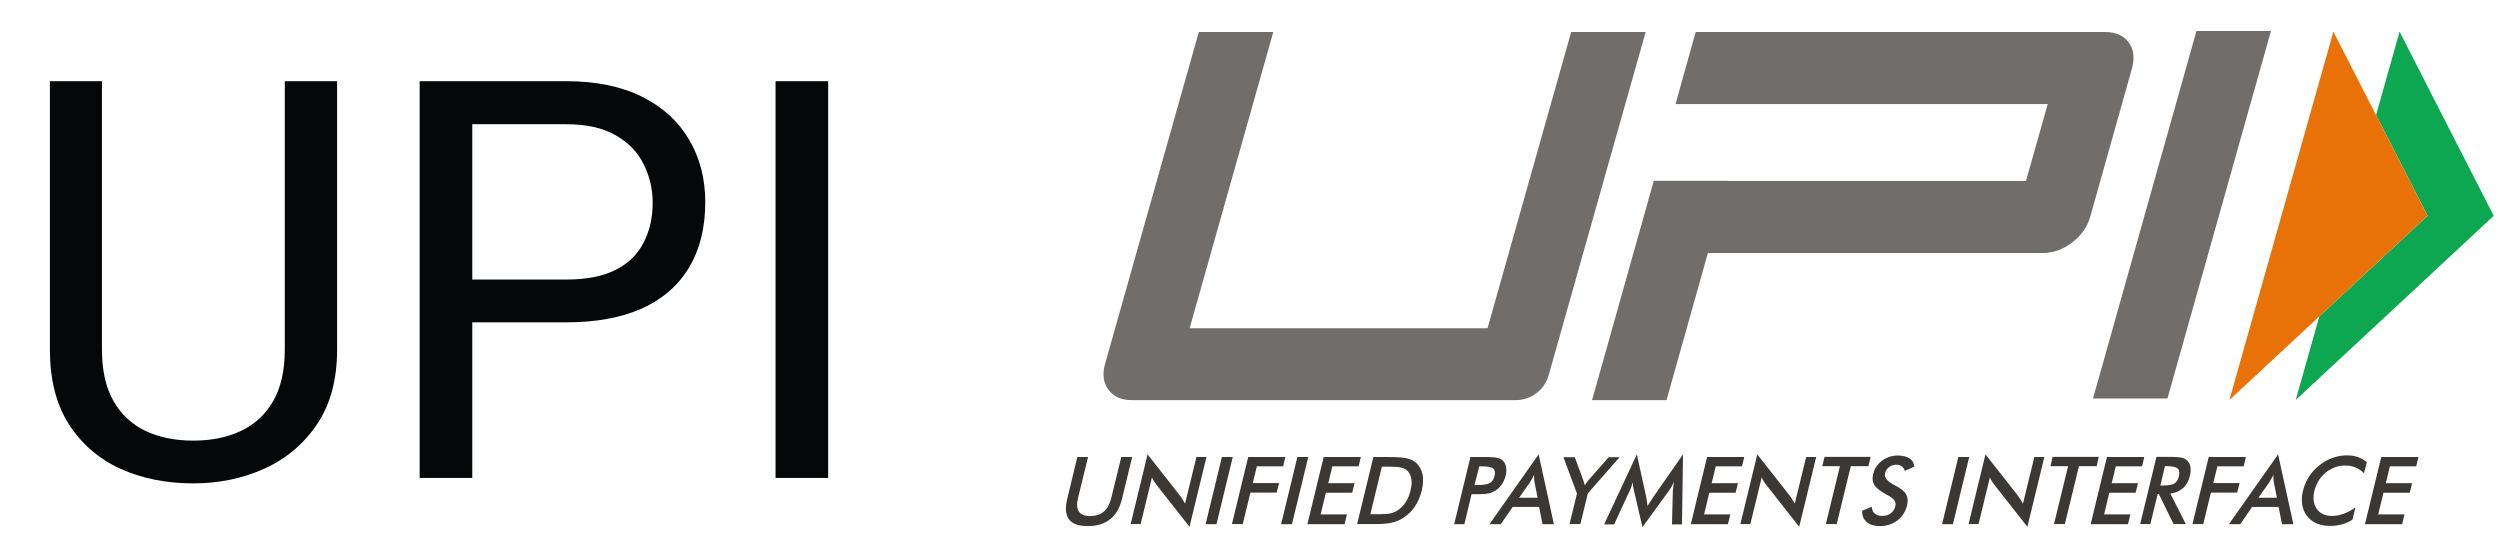<svg width="68" height="15" viewBox="0 0 68 15" fill="none" xmlns="http://www.w3.org/2000/svg">
<path d="M7.746 2.208H9.169V9.509C9.169 10.319 8.989 10.994 8.628 11.532C8.268 12.071 7.788 12.476 7.19 12.748C6.597 13.015 5.952 13.148 5.256 13.148C4.524 13.148 3.862 13.015 3.269 12.748C2.681 12.476 2.214 12.071 1.868 11.532C1.528 10.994 1.357 10.319 1.357 9.509V2.208H2.773V9.509C2.773 10.072 2.876 10.537 3.084 10.902C3.292 11.268 3.581 11.54 3.951 11.718C4.327 11.896 4.762 11.985 5.256 11.985C5.755 11.985 6.19 11.896 6.56 11.718C6.936 11.54 7.227 11.268 7.435 10.902C7.642 10.537 7.746 10.072 7.746 9.509V2.208ZM15.396 8.768H12.512V7.604H15.396C15.954 7.604 16.406 7.515 16.752 7.337C17.098 7.159 17.35 6.912 17.508 6.596C17.671 6.28 17.753 5.919 17.753 5.514C17.753 5.143 17.671 4.795 17.508 4.469C17.35 4.143 17.098 3.881 16.752 3.683C16.406 3.48 15.954 3.379 15.396 3.379H12.846V13H11.415V2.208H15.396C16.211 2.208 16.9 2.349 17.463 2.631C18.027 2.912 18.454 3.303 18.746 3.802C19.037 4.296 19.183 4.862 19.183 5.499C19.183 6.191 19.037 6.781 18.746 7.27C18.454 7.76 18.027 8.133 17.463 8.39C16.9 8.642 16.211 8.768 15.396 8.768ZM22.526 2.208V13H21.095V2.208H22.526Z" fill="#050708"/>
<path fill-rule="evenodd" clip-rule="evenodd" d="M29.304 12.431H29.595L29.323 13.543C29.281 13.706 29.29 13.833 29.346 13.915C29.401 13.996 29.503 14.037 29.655 14.037C29.802 14.037 29.927 13.996 30.024 13.915C30.121 13.833 30.186 13.706 30.227 13.543L30.499 12.431H30.795L30.518 13.57C30.458 13.815 30.352 14.001 30.195 14.123C30.043 14.246 29.84 14.31 29.59 14.31C29.341 14.31 29.17 14.251 29.078 14.128C28.986 14.005 28.967 13.819 29.027 13.575L29.304 12.431V12.431ZM64.327 14.259L64.77 12.431H65.781L65.721 12.685H65.005L64.895 13.143H65.61L65.545 13.402H64.83L64.687 13.992H65.402L65.338 14.259H64.327V14.259ZM64.299 12.876C64.235 12.803 64.156 12.749 64.073 12.717C63.99 12.681 63.898 12.662 63.792 12.662C63.593 12.662 63.418 12.726 63.261 12.853C63.104 12.98 63.003 13.148 62.952 13.352C62.906 13.547 62.924 13.711 63.017 13.842C63.104 13.969 63.243 14.033 63.427 14.033C63.533 14.033 63.64 14.015 63.746 13.974C63.852 13.938 63.958 13.878 64.069 13.801L63.986 14.137C63.893 14.196 63.797 14.237 63.695 14.264C63.593 14.291 63.492 14.305 63.381 14.305C63.243 14.305 63.118 14.282 63.012 14.237C62.906 14.191 62.818 14.123 62.749 14.033C62.68 13.947 62.638 13.842 62.62 13.724C62.601 13.606 62.606 13.479 62.643 13.343C62.675 13.207 62.73 13.084 62.804 12.966C62.878 12.848 62.975 12.744 63.086 12.658C63.197 12.567 63.316 12.499 63.446 12.454C63.575 12.409 63.704 12.386 63.838 12.386C63.944 12.386 64.041 12.399 64.133 12.431C64.221 12.463 64.304 12.508 64.378 12.572L64.299 12.876ZM61.429 13.538H61.932L61.849 13.121C61.844 13.094 61.84 13.062 61.84 13.03C61.835 12.994 61.835 12.957 61.835 12.916C61.817 12.957 61.798 12.993 61.775 13.03C61.757 13.066 61.738 13.098 61.72 13.125L61.429 13.538H61.429ZM62.071 14.259L61.978 13.788H61.258L60.935 14.259H60.626L61.964 12.359L62.38 14.259H62.071ZM59.634 14.259L60.077 12.431H61.088L61.028 12.685H60.312L60.202 13.139H60.917L60.852 13.398H60.137L59.929 14.255H59.634V14.259H59.634ZM58.762 13.207H58.817C58.974 13.207 59.081 13.189 59.141 13.152C59.2 13.116 59.242 13.053 59.265 12.957C59.288 12.857 59.279 12.785 59.233 12.744C59.187 12.703 59.09 12.68 58.942 12.68H58.886L58.762 13.207L58.762 13.207ZM58.688 13.438L58.49 14.255H58.213L58.656 12.427H59.067C59.187 12.427 59.279 12.436 59.339 12.449C59.403 12.463 59.454 12.49 59.491 12.526C59.537 12.572 59.565 12.626 59.579 12.699C59.593 12.767 59.588 12.844 59.569 12.93C59.533 13.075 59.472 13.194 59.38 13.275C59.288 13.357 59.172 13.407 59.034 13.425L59.454 14.255H59.122L58.72 13.438H58.688L58.688 13.438ZM56.866 14.259L57.309 12.431H58.324L58.264 12.685H57.549L57.438 13.143H58.153L58.089 13.402H57.373L57.231 13.992H57.946L57.881 14.259H56.866L56.866 14.259ZM56.547 12.681L56.164 14.255H55.869L56.252 12.681H55.772L55.832 12.427H57.087L57.028 12.681H56.547H56.547ZM53.544 14.259L54.005 12.359L54.882 13.475C54.905 13.506 54.928 13.538 54.951 13.575C54.974 13.611 54.997 13.652 55.025 13.697L55.334 12.431H55.606L55.145 14.328L54.249 13.189C54.226 13.157 54.203 13.125 54.18 13.093C54.157 13.057 54.139 13.025 54.125 12.984L53.816 14.255H53.544V14.259L53.544 14.259ZM52.824 14.259L53.267 12.431H53.562L53.119 14.259H52.824ZM50.65 13.892L50.913 13.783C50.918 13.865 50.941 13.928 50.992 13.969C51.042 14.01 51.111 14.033 51.204 14.033C51.291 14.033 51.365 14.01 51.43 13.96C51.495 13.91 51.536 13.847 51.554 13.765C51.582 13.656 51.518 13.561 51.361 13.479C51.338 13.466 51.324 13.457 51.31 13.452C51.135 13.352 51.024 13.266 50.978 13.184C50.932 13.103 50.922 13.007 50.95 12.894C50.987 12.744 51.065 12.626 51.19 12.531C51.315 12.44 51.453 12.39 51.619 12.39C51.753 12.39 51.859 12.418 51.938 12.467C52.016 12.518 52.057 12.595 52.071 12.69L51.813 12.808C51.79 12.749 51.762 12.708 51.725 12.681C51.688 12.654 51.642 12.64 51.587 12.64C51.508 12.64 51.439 12.663 51.384 12.704C51.328 12.744 51.292 12.799 51.273 12.871C51.245 12.98 51.324 13.085 51.504 13.18C51.518 13.189 51.527 13.194 51.536 13.198C51.693 13.28 51.799 13.361 51.845 13.443C51.891 13.525 51.901 13.62 51.873 13.742C51.831 13.915 51.744 14.051 51.61 14.155C51.476 14.255 51.319 14.31 51.135 14.31C50.982 14.31 50.862 14.273 50.779 14.201C50.687 14.128 50.645 14.024 50.65 13.892V13.892ZM50.341 12.681L49.958 14.255H49.663L50.046 12.681H49.566L49.626 12.427H50.881L50.821 12.681H50.341ZM47.337 14.259L47.798 12.359L48.675 13.475C48.698 13.506 48.722 13.538 48.745 13.575C48.767 13.611 48.791 13.652 48.818 13.697L49.128 12.431H49.4L48.938 14.328L48.043 13.189C48.02 13.157 47.997 13.125 47.974 13.093C47.951 13.057 47.932 13.025 47.919 12.984L47.609 14.255H47.337V14.259L47.337 14.259ZM45.99 14.259L46.433 12.431H47.443L47.383 12.685H46.668L46.557 13.143H47.272L47.208 13.402H46.493L46.35 13.992H47.065L47 14.259H45.99V14.259ZM45.501 13.357C45.501 13.343 45.505 13.302 45.514 13.239C45.519 13.184 45.524 13.143 45.528 13.107C45.51 13.148 45.491 13.189 45.468 13.234C45.445 13.275 45.418 13.32 45.385 13.361L44.675 14.337L44.444 13.343C44.435 13.302 44.425 13.261 44.421 13.225C44.416 13.189 44.412 13.148 44.412 13.112C44.402 13.148 44.389 13.189 44.375 13.234C44.361 13.275 44.343 13.32 44.319 13.366L43.904 14.264H43.632L44.522 12.359L44.776 13.511C44.781 13.529 44.785 13.561 44.79 13.602C44.795 13.643 44.804 13.697 44.813 13.761C44.846 13.706 44.887 13.643 44.943 13.561C44.956 13.538 44.97 13.525 44.975 13.511L45.778 12.359L45.75 14.264H45.478L45.501 13.357H45.501ZM42.691 14.259L42.894 13.425L42.525 12.436H42.834L43.064 13.057C43.069 13.075 43.073 13.094 43.083 13.121C43.092 13.148 43.097 13.175 43.106 13.202C43.124 13.175 43.143 13.148 43.161 13.121C43.18 13.094 43.198 13.071 43.217 13.048L43.756 12.436H44.052L43.189 13.42L42.986 14.255H42.69V14.259L42.691 14.259ZM41.32 13.538H41.823L41.74 13.121C41.735 13.094 41.731 13.062 41.731 13.03C41.726 12.994 41.726 12.957 41.726 12.916C41.708 12.957 41.689 12.993 41.666 13.03C41.648 13.066 41.629 13.098 41.611 13.125L41.32 13.538H41.32ZM41.957 14.259L41.864 13.788H41.145L40.822 14.259H40.513L41.851 12.359L42.266 14.259H41.957ZM40.106 13.193H40.18C40.342 13.193 40.457 13.175 40.522 13.139C40.586 13.103 40.628 13.039 40.651 12.948C40.674 12.853 40.66 12.78 40.614 12.744C40.563 12.703 40.462 12.685 40.31 12.685H40.236L40.106 13.194V13.193ZM40.028 13.438L39.83 14.259H39.553L39.996 12.431H40.443C40.577 12.431 40.669 12.44 40.729 12.454C40.789 12.467 40.836 12.49 40.872 12.526C40.919 12.567 40.951 12.626 40.965 12.699C40.978 12.771 40.974 12.848 40.956 12.934C40.932 13.021 40.9 13.102 40.849 13.175C40.799 13.248 40.739 13.307 40.674 13.347C40.619 13.379 40.559 13.406 40.494 13.42C40.43 13.434 40.328 13.443 40.199 13.443H40.028V13.438L40.028 13.438ZM37.273 13.987H37.522C37.656 13.987 37.762 13.978 37.836 13.96C37.91 13.942 37.975 13.91 38.035 13.869C38.118 13.81 38.187 13.738 38.242 13.647C38.298 13.561 38.339 13.457 38.367 13.339C38.394 13.221 38.404 13.121 38.39 13.035C38.376 12.948 38.344 12.871 38.288 12.812C38.247 12.767 38.196 12.74 38.127 12.722C38.058 12.703 37.952 12.694 37.799 12.694H37.587L37.273 13.987V13.987ZM36.913 14.259L37.356 12.431H37.753C38.012 12.431 38.192 12.445 38.288 12.472C38.385 12.499 38.468 12.54 38.533 12.603C38.616 12.685 38.672 12.79 38.694 12.912C38.718 13.039 38.708 13.184 38.672 13.343C38.63 13.506 38.57 13.647 38.487 13.774C38.404 13.901 38.298 14.001 38.173 14.082C38.081 14.146 37.979 14.187 37.868 14.214C37.763 14.241 37.601 14.255 37.389 14.255H36.913V14.259V14.259ZM35.561 14.259L36.004 12.431H37.015L36.955 12.685H36.239L36.129 13.143H36.844L36.779 13.402H36.064L35.921 13.992H36.636L36.572 14.259H35.561V14.259ZM34.846 14.259L35.289 12.431H35.584L35.141 14.259H34.846H34.846ZM33.508 14.259L33.951 12.431H34.961L34.901 12.685H34.186L34.075 13.139H34.791L34.726 13.398H34.011L33.803 14.255H33.508V14.259H33.508ZM32.792 14.259L33.236 12.431H33.531L33.088 14.259H32.792H32.792ZM30.753 14.259L31.214 12.359L32.091 13.475C32.114 13.506 32.137 13.538 32.16 13.575C32.183 13.611 32.206 13.652 32.234 13.697L32.543 12.431H32.816L32.354 14.328L31.459 13.189C31.436 13.157 31.413 13.125 31.39 13.093C31.367 13.057 31.348 13.025 31.334 12.984L31.025 14.255H30.753V14.259V14.259Z" fill="#3A3734"/>
<path fill-rule="evenodd" clip-rule="evenodd" d="M58.955 10.838H56.93L59.744 0.843H61.77L58.955 10.838ZM42.122 10.212C42.011 10.607 41.642 10.884 41.227 10.884H30.785C30.499 10.884 30.287 10.788 30.148 10.598C30.01 10.407 29.977 10.171 30.06 9.89L32.608 0.871H34.633L32.358 8.928H40.461L42.736 0.871H44.762L42.122 10.212ZM57.903 1.156C57.765 0.966 57.548 0.871 57.253 0.871H46.123L45.574 2.831H55.698L55.107 4.922H47.009V4.918H44.983L43.304 10.884H45.329L46.455 6.882H55.559C55.846 6.882 56.113 6.787 56.362 6.596C56.611 6.406 56.778 6.17 56.856 5.889L57.982 1.887C58.069 1.588 58.042 1.347 57.903 1.156Z" fill="#716D6A"/>
<path fill-rule="evenodd" clip-rule="evenodd" d="M65.268 0.861L67.829 5.87L62.444 10.879L63.085 8.607L66.03 5.87L64.629 3.13L65.268 0.861Z" fill="#0CA750"/>
<path fill-rule="evenodd" clip-rule="evenodd" d="M63.468 0.861L66.029 5.87L60.64 10.879L63.468 0.861Z" fill="#E97208"/>
</svg>
